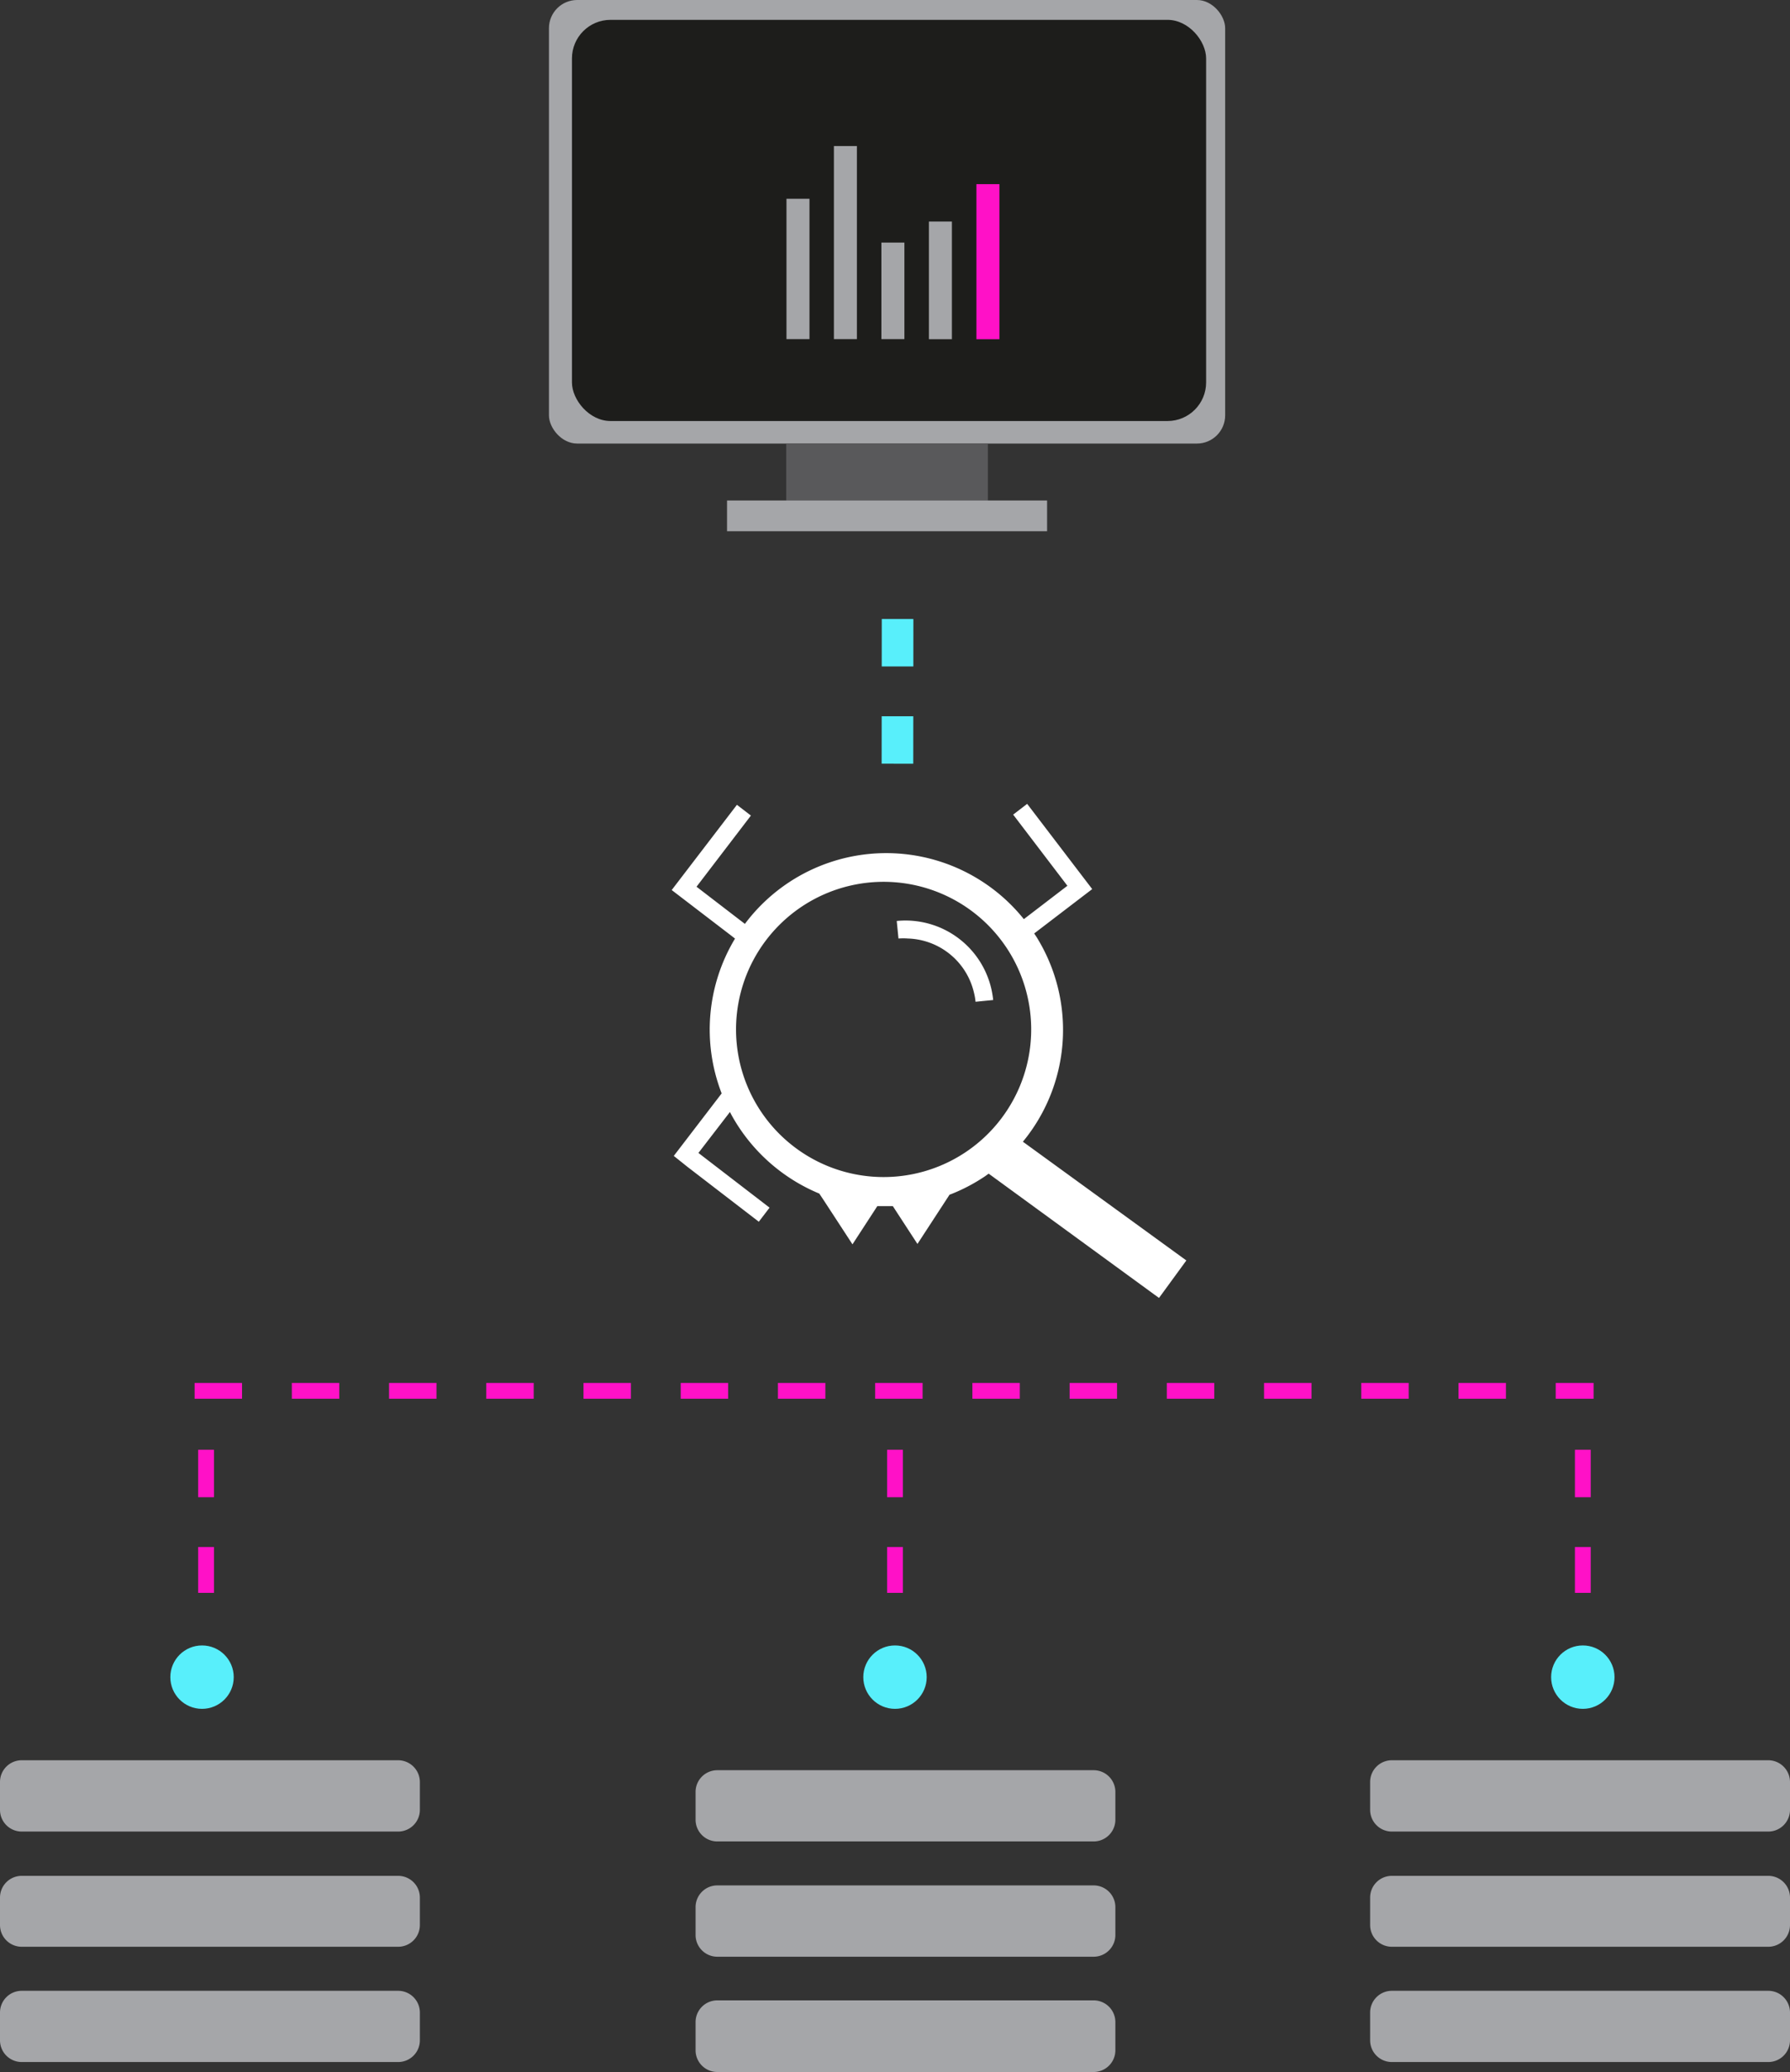 <svg xmlns="http://www.w3.org/2000/svg" viewBox="0 0 226.46 262.06"><rect x="0" y="0" width="226.46" height="262.06" fill="#333333" stroke="none"/><defs><style>.cls-1{fill:#fff;}.cls-2{fill:#58effb;}.cls-3,.cls-5{fill:none;stroke-miterlimit:10;stroke-dasharray:6 6.3;}.cls-3{stroke:#58effb;stroke-width:4px;}.cls-4{fill:#a5a6a9;}.cls-5{stroke:#ff11c7;stroke-width:2px;}.cls-6{fill:#1d1d1b;}.cls-7{fill:#59595b;}.cls-8{fill:#ff11c7;}</style></defs><g id="Layer_2" data-name="Layer 2"><g id="Device"><path class="cls-1" d="M129.41,144.4h0a22.24,22.24,0,0,0,1.77-25.82c-.11-.18-.23-.35-.34-.52l5.56-4.25,1.78-1.36-1.36-1.78h0l-6.87-9-1.77,1.36,6.86,9-5.51,4.22a22.33,22.33,0,0,0-35.29.6l-.47-.36-5.65-4.34h0l6.88-9-1.77-1.36-6.89,9h0l-1.3,1.7-.06.08,7.55,5.78.46.36a.05.05,0,0,0,0,0,22.31,22.31,0,0,0-1.69,19.58l-.19.25-5.87,7.66.12.09L87,147.6h0l9,6.92,1.36-1.78-9-6.92,3.85-5,.13-.18c.11.19.2.38.31.57a22.54,22.54,0,0,0,11,9.75l.56.84,3.64,5.58L110.7,153l.29-.45h.15l1,0c.28,0,.55,0,.82,0l.27.42,2.84,4.36,3.82-5.86.24-.37.2-.07a22.53,22.53,0,0,0,4.32-2.28l.43-.31,21.55,15.72,1.73-2.37,1.73-2.37Zm-17.61,4.47a18.67,18.67,0,1,1,18.66-18.66A18.67,18.67,0,0,1,111.8,148.87Z"/><path class="cls-1" d="M125.65,126.48l-1.12.11-1.11.11a7.79,7.79,0,0,0-.21-1.19,8.86,8.86,0,0,0-8.34-6.81,8,8,0,0,0-1.2,0l-.11-1.11h0l-.11-1.11a11.15,11.15,0,0,1,12.2,10Z"/><circle class="cls-2" cx="25.56" cy="212.12" r="4.01"/><line class="cls-3" x1="113.54" y1="96.59" x2="113.56" y2="73.25"/><rect class="cls-4" x="0.5" y="223.13" width="52.12" height="8.01" rx="2.25"/><path class="cls-4" d="M50.37,231.65H2.75A2.75,2.75,0,0,1,0,228.9v-3.52a2.75,2.75,0,0,1,2.75-2.75H50.37a2.76,2.76,0,0,1,2.75,2.75v3.52A2.75,2.75,0,0,1,50.37,231.65Zm-47.62-8A1.76,1.76,0,0,0,1,225.38v3.52a1.76,1.76,0,0,0,1.75,1.75H50.37a1.76,1.76,0,0,0,1.75-1.75v-3.52a1.76,1.76,0,0,0-1.75-1.75Z"/><rect class="cls-4" x="0.5" y="237.71" width="52.12" height="8.01" rx="2.25"/><path class="cls-4" d="M50.37,246.22H2.75A2.75,2.75,0,0,1,0,243.47V240a2.75,2.75,0,0,1,2.75-2.75H50.37A2.75,2.75,0,0,1,53.12,240v3.51A2.75,2.75,0,0,1,50.37,246.22Zm-47.62-8A1.76,1.76,0,0,0,1,240v3.51a1.75,1.75,0,0,0,1.75,1.75H50.37a1.75,1.75,0,0,0,1.75-1.75V240a1.76,1.76,0,0,0-1.75-1.75Z"/><rect class="cls-4" x="0.5" y="252.29" width="52.12" height="8.01" rx="2.25"/><path class="cls-4" d="M50.37,260.8H2.75A2.75,2.75,0,0,1,0,258.05v-3.51a2.75,2.75,0,0,1,2.75-2.75H50.37a2.75,2.75,0,0,1,2.75,2.75v3.51A2.75,2.75,0,0,1,50.37,260.8Zm-47.62-8A1.75,1.75,0,0,0,1,254.54v3.51a1.75,1.75,0,0,0,1.75,1.75H50.37a1.75,1.75,0,0,0,1.75-1.75v-3.51a1.75,1.75,0,0,0-1.75-1.75Z"/><rect class="cls-4" x="173.84" y="223.13" width="52.12" height="8.01" rx="2.25"/><path class="cls-4" d="M223.71,231.65H176.09a2.75,2.75,0,0,1-2.75-2.75v-3.52a2.75,2.75,0,0,1,2.75-2.75h47.62a2.76,2.76,0,0,1,2.75,2.75v3.52A2.75,2.75,0,0,1,223.71,231.65Zm-47.62-8a1.75,1.75,0,0,0-1.75,1.75v3.52a1.75,1.75,0,0,0,1.75,1.75h47.62a1.76,1.76,0,0,0,1.75-1.75v-3.52a1.76,1.76,0,0,0-1.75-1.75Z"/><rect class="cls-4" x="173.84" y="237.71" width="52.12" height="8.01" rx="2.25"/><path class="cls-4" d="M223.71,246.22H176.09a2.75,2.75,0,0,1-2.75-2.75V240a2.75,2.75,0,0,1,2.75-2.75h47.62a2.75,2.75,0,0,1,2.75,2.75v3.51A2.75,2.75,0,0,1,223.71,246.22Zm-47.62-8a1.75,1.75,0,0,0-1.75,1.75v3.51a1.75,1.75,0,0,0,1.75,1.75h47.62a1.75,1.75,0,0,0,1.75-1.75V240a1.76,1.76,0,0,0-1.75-1.75Z"/><rect class="cls-4" x="173.84" y="252.29" width="52.12" height="8.01" rx="2.25"/><path class="cls-4" d="M223.71,260.8H176.09a2.75,2.75,0,0,1-2.75-2.75v-3.51a2.75,2.75,0,0,1,2.75-2.75h47.62a2.75,2.75,0,0,1,2.75,2.75v3.51A2.75,2.75,0,0,1,223.71,260.8Zm-47.62-8a1.75,1.75,0,0,0-1.75,1.75v3.51a1.75,1.75,0,0,0,1.75,1.75h47.62a1.75,1.75,0,0,0,1.75-1.75v-3.51a1.75,1.75,0,0,0-1.75-1.75Z"/><rect class="cls-4" x="88.5" y="224.39" width="52.12" height="8.01" rx="2.25"/><path class="cls-4" d="M138.36,232.9H90.75A2.75,2.75,0,0,1,88,230.15v-3.51a2.75,2.75,0,0,1,2.75-2.75h47.61a2.75,2.75,0,0,1,2.75,2.75v3.51A2.75,2.75,0,0,1,138.36,232.9Zm-47.61-8A1.75,1.75,0,0,0,89,226.64v3.51a1.75,1.75,0,0,0,1.75,1.75h47.61a1.75,1.75,0,0,0,1.75-1.75v-3.51a1.75,1.75,0,0,0-1.75-1.75Z"/><rect class="cls-4" x="88.5" y="238.97" width="52.12" height="8.01" rx="2.25"/><path class="cls-4" d="M138.36,247.48H90.75A2.75,2.75,0,0,1,88,244.73v-3.52a2.75,2.75,0,0,1,2.75-2.75h47.61a2.75,2.75,0,0,1,2.75,2.75v3.52A2.75,2.75,0,0,1,138.36,247.48Zm-47.61-8A1.75,1.75,0,0,0,89,241.21v3.52a1.75,1.75,0,0,0,1.75,1.75h47.61a1.75,1.75,0,0,0,1.75-1.75v-3.52a1.75,1.75,0,0,0-1.75-1.75Z"/><rect class="cls-4" x="88.5" y="253.54" width="52.12" height="8.01" rx="2.25"/><path class="cls-4" d="M138.36,262.06H90.75A2.75,2.75,0,0,1,88,259.31v-3.52A2.75,2.75,0,0,1,90.75,253h47.61a2.75,2.75,0,0,1,2.75,2.75v3.52A2.75,2.75,0,0,1,138.36,262.06Zm-47.61-8A1.75,1.75,0,0,0,89,255.79v3.52a1.75,1.75,0,0,0,1.75,1.75h47.61a1.75,1.75,0,0,0,1.75-1.75v-3.52a1.75,1.75,0,0,0-1.75-1.75Z"/><line class="cls-5" x1="24.62" y1="175.91" x2="201.61" y2="175.91"/><line class="cls-5" x1="26.07" y1="183.36" x2="26.07" y2="201.46"/><line class="cls-5" x1="113.23" y1="183.36" x2="113.23" y2="201.46"/><line class="cls-5" x1="200.25" y1="183.36" x2="200.25" y2="201.46"/><circle class="cls-2" cx="113.23" cy="212.12" r="4.01"/><circle class="cls-2" cx="200.25" cy="212.12" r="4.01"/><rect class="cls-4" x="69.45" width="85.55" height="56.1" rx="3.57"/><rect class="cls-6" x="72.36" y="2.51" width="80.23" height="50.74" rx="4.88"/><rect class="cls-7" x="99.47" y="56.1" width="25.51" height="7.21"/><rect class="cls-4" x="91.98" y="63.3" width="40.49" height="3.89"/><rect class="cls-4" x="99.5" y="25.14" width="2.91" height="17.75"/><rect class="cls-8" x="123.53" y="23.29" width="2.91" height="19.61"/><rect class="cls-4" x="117.52" y="28.02" width="2.91" height="14.88"/><rect class="cls-4" x="111.51" y="30.68" width="2.91" height="12.21"/><rect class="cls-4" x="105.5" y="18.47" width="2.91" height="24.42"/></g></g></svg>